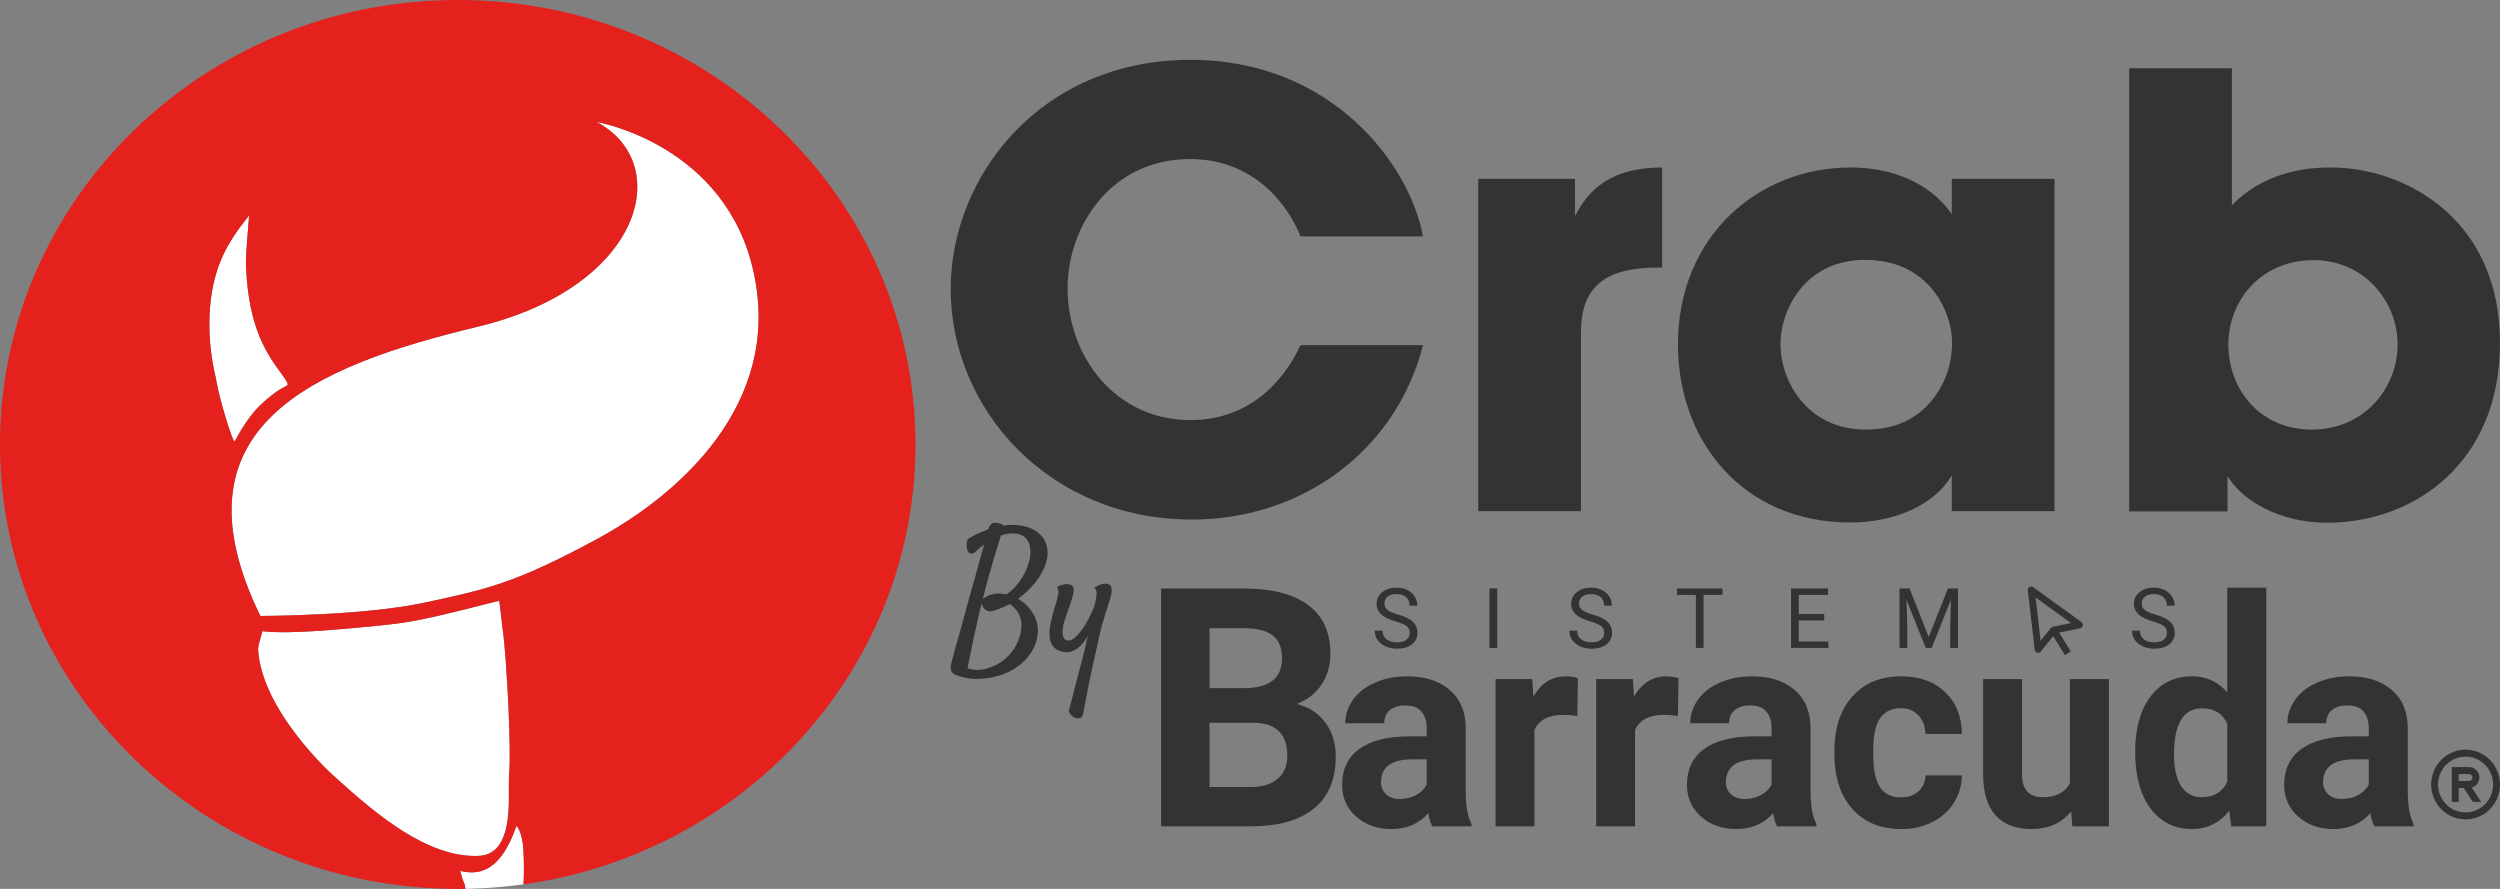 <svg width="90" height="32" viewBox="0 0 90 32" fill="none" xmlns="http://www.w3.org/2000/svg">
<rect x="0" y="0" width="90" height="32" fill="#808080" stroke="none"/>
<path d="M88.76 26.988C88.516 26.988 88.276 27.062 88.072 27.2C87.868 27.337 87.709 27.533 87.615 27.763C87.522 27.992 87.497 28.244 87.545 28.487C87.593 28.731 87.711 28.954 87.884 29.13C88.058 29.305 88.278 29.425 88.519 29.473C88.759 29.521 89.009 29.497 89.235 29.402C89.462 29.307 89.655 29.146 89.791 28.94C89.927 28.733 90 28.491 90 28.243C90 27.91 89.87 27.591 89.637 27.356C89.405 27.12 89.09 26.988 88.76 26.988ZM88.76 29.246C88.565 29.246 88.373 29.188 88.21 29.077C88.047 28.967 87.92 28.81 87.844 28.627C87.769 28.443 87.75 28.242 87.788 28.047C87.827 27.852 87.921 27.673 88.059 27.533C88.198 27.393 88.375 27.297 88.567 27.258C88.76 27.22 88.959 27.239 89.14 27.315C89.321 27.391 89.476 27.52 89.585 27.685C89.694 27.85 89.752 28.044 89.752 28.243C89.752 28.509 89.648 28.764 89.462 28.952C89.276 29.14 89.024 29.246 88.76 29.246Z" fill="#333333"/>
<path d="M89.257 27.992C89.257 27.892 89.217 27.796 89.148 27.726C89.078 27.655 88.983 27.615 88.885 27.615H88.265V28.87H88.513V28.368H88.694L89.025 28.87H89.323L88.981 28.353C89.06 28.332 89.129 28.285 89.179 28.219C89.229 28.154 89.256 28.074 89.257 27.992ZM88.885 28.117H88.513V27.866H88.885C88.917 27.866 88.949 27.88 88.972 27.903C88.995 27.927 89.009 27.959 89.009 27.992C89.009 28.025 88.995 28.057 88.972 28.081C88.949 28.104 88.917 28.117 88.885 28.117Z" fill="#333333"/>
<path d="M74.981 22.523C74.987 22.499 74.985 22.474 74.976 22.451C74.968 22.429 74.952 22.409 74.932 22.395L73.197 21.14C73.177 21.126 73.154 21.118 73.13 21.117C73.106 21.116 73.082 21.122 73.062 21.134C73.041 21.146 73.024 21.165 73.013 21.186C73.003 21.208 72.999 21.233 73.002 21.257L73.249 23.39C73.253 23.414 73.262 23.437 73.278 23.456C73.294 23.475 73.315 23.488 73.338 23.495C73.361 23.502 73.386 23.502 73.41 23.495C73.433 23.488 73.453 23.474 73.469 23.454L73.916 22.9L74.335 23.585L74.546 23.453L74.13 22.772L74.885 22.62C74.908 22.615 74.93 22.603 74.947 22.586C74.964 22.569 74.976 22.547 74.981 22.523ZM73.906 22.562C73.878 22.568 73.853 22.583 73.835 22.605L73.462 23.067L73.281 21.509L74.555 22.43L73.906 22.562Z" fill="#333333"/>
<path d="M85.475 29.748C85.409 29.621 85.363 29.462 85.334 29.273C84.995 29.655 84.555 29.846 84.012 29.846C83.499 29.846 83.073 29.696 82.734 29.395C82.398 29.095 82.23 28.716 82.23 28.258C82.23 27.696 82.435 27.265 82.845 26.965C83.258 26.664 83.854 26.512 84.632 26.509H85.276V26.205C85.276 25.96 85.213 25.764 85.087 25.617C84.964 25.47 84.769 25.396 84.501 25.396C84.266 25.396 84.08 25.453 83.944 25.568C83.812 25.682 83.746 25.839 83.746 26.038H82.346C82.346 25.731 82.44 25.447 82.628 25.186C82.814 24.924 83.079 24.72 83.421 24.573C83.764 24.423 84.148 24.348 84.574 24.348C85.219 24.348 85.731 24.513 86.109 24.843C86.49 25.169 86.68 25.63 86.68 26.225V28.523C86.683 29.026 86.753 29.407 86.888 29.665V29.748H85.475ZM84.317 28.763C84.523 28.763 84.714 28.717 84.888 28.626C85.062 28.531 85.192 28.405 85.276 28.248V27.337H84.753C84.053 27.337 83.68 27.582 83.634 28.072L83.63 28.155C83.63 28.332 83.691 28.477 83.814 28.592C83.936 28.706 84.104 28.763 84.317 28.763Z" fill="#333333"/>
<path d="M41.8 29.748V21.186H44.764C45.79 21.186 46.569 21.386 47.099 21.786C47.63 22.181 47.895 22.764 47.895 23.532C47.895 23.952 47.789 24.322 47.576 24.644C47.363 24.961 47.066 25.195 46.687 25.343C47.121 25.453 47.462 25.675 47.709 26.008C47.961 26.341 48.087 26.749 48.087 27.231C48.087 28.055 47.828 28.678 47.309 29.101C46.789 29.525 46.05 29.74 45.089 29.748H41.8ZM43.543 26.02V28.331H45.037C45.447 28.331 45.767 28.233 45.995 28.037C46.228 27.837 46.344 27.562 46.344 27.213C46.344 26.43 45.943 26.032 45.141 26.02H43.543ZM43.543 24.773H44.833C45.713 24.757 46.152 24.402 46.152 23.709C46.152 23.32 46.04 23.042 45.815 22.874C45.594 22.701 45.244 22.615 44.764 22.615H43.543V24.773Z" fill="#333333"/>
<path d="M51.56 29.748C51.495 29.621 51.449 29.462 51.419 29.273C51.081 29.655 50.64 29.846 50.098 29.846C49.584 29.846 49.158 29.696 48.819 29.395C48.484 29.095 48.316 28.716 48.316 28.258C48.316 27.696 48.521 27.265 48.931 26.965C49.344 26.664 49.939 26.512 50.717 26.509H51.361V26.205C51.361 25.96 51.298 25.764 51.172 25.617C51.05 25.47 50.855 25.396 50.587 25.396C50.351 25.396 50.165 25.453 50.03 25.568C49.898 25.682 49.831 25.839 49.831 26.038H48.432C48.432 25.731 48.526 25.447 48.713 25.186C48.9 24.924 49.165 24.72 49.507 24.573C49.849 24.423 50.233 24.348 50.659 24.348C51.305 24.348 51.816 24.513 52.194 24.843C52.575 25.169 52.766 25.63 52.766 26.225V28.523C52.769 29.026 52.838 29.407 52.974 29.665V29.748H51.56ZM50.403 28.763C50.609 28.763 50.8 28.717 50.974 28.626C51.148 28.531 51.278 28.405 51.361 28.248V27.337H50.839C50.138 27.337 49.765 27.582 49.72 28.072L49.715 28.155C49.715 28.332 49.776 28.477 49.899 28.592C50.022 28.706 50.19 28.763 50.403 28.763Z" fill="#333333"/>
<path d="M56.785 25.774C56.594 25.748 56.426 25.735 56.281 25.735C55.752 25.735 55.404 25.916 55.24 26.279V29.748H53.84V24.446H55.162L55.201 25.078C55.482 24.591 55.871 24.348 56.368 24.348C56.523 24.348 56.668 24.369 56.804 24.411L56.785 25.774Z" fill="#333333"/>
<path d="M60.406 25.774C60.216 25.748 60.048 25.735 59.903 25.735C59.373 25.735 59.026 25.916 58.862 26.279V29.748H57.462V24.446H58.784L58.823 25.078C59.104 24.591 59.493 24.348 59.99 24.348C60.145 24.348 60.29 24.369 60.426 24.411L60.406 25.774Z" fill="#333333"/>
<path d="M63.975 29.748C63.91 29.621 63.864 29.462 63.834 29.273C63.496 29.655 63.055 29.846 62.513 29.846C61.999 29.846 61.573 29.696 61.234 29.395C60.899 29.095 60.731 28.716 60.731 28.258C60.731 27.696 60.936 27.265 61.346 26.965C61.759 26.664 62.355 26.512 63.132 26.509H63.776V26.205C63.776 25.96 63.713 25.764 63.588 25.617C63.465 25.47 63.27 25.396 63.002 25.396C62.766 25.396 62.58 25.453 62.445 25.568C62.312 25.682 62.246 25.839 62.246 26.038H60.847C60.847 25.731 60.941 25.447 61.128 25.186C61.315 24.924 61.58 24.72 61.922 24.573C62.264 24.423 62.648 24.348 63.074 24.348C63.72 24.348 64.231 24.513 64.609 24.843C64.99 25.169 65.18 25.63 65.18 26.225V28.523C65.184 29.026 65.253 29.407 65.389 29.665V29.748H63.975ZM62.818 28.763C63.024 28.763 63.215 28.717 63.389 28.626C63.563 28.531 63.692 28.405 63.776 28.248V27.337H63.254C62.553 27.337 62.18 27.582 62.135 28.072L62.13 28.155C62.13 28.332 62.191 28.477 62.314 28.592C62.437 28.706 62.605 28.763 62.818 28.763Z" fill="#333333"/>
<path d="M68.434 28.704C68.693 28.704 68.903 28.632 69.064 28.489C69.226 28.345 69.309 28.154 69.316 27.915H70.628C70.624 28.275 70.528 28.605 70.338 28.905C70.147 29.203 69.885 29.434 69.553 29.601C69.224 29.765 68.859 29.846 68.459 29.846C67.71 29.846 67.119 29.606 66.687 29.126C66.254 28.642 66.038 27.976 66.038 27.126V27.033C66.038 26.216 66.252 25.565 66.681 25.078C67.111 24.591 67.7 24.348 68.449 24.348C69.104 24.348 69.629 24.537 70.023 24.916C70.42 25.292 70.621 25.793 70.628 26.421H69.316C69.309 26.146 69.226 25.924 69.064 25.754C68.903 25.581 68.69 25.494 68.425 25.494C68.099 25.494 67.852 25.615 67.684 25.857C67.519 26.096 67.437 26.484 67.437 27.023V27.17C67.437 27.716 67.519 28.108 67.684 28.347C67.848 28.585 68.099 28.704 68.434 28.704Z" fill="#333333"/>
<path d="M74.564 29.209C74.219 29.634 73.741 29.846 73.132 29.846C72.57 29.846 72.14 29.683 71.844 29.356C71.549 29.029 71.4 28.551 71.393 27.92V24.446H72.792V27.871C72.792 28.423 73.041 28.699 73.538 28.699C74.013 28.699 74.338 28.533 74.516 28.2V24.446H75.921V29.748H74.603L74.564 29.209Z" fill="#333333"/>
<path d="M50.243 22.371C50.004 22.301 49.83 22.216 49.721 22.115C49.612 22.013 49.558 21.887 49.558 21.738C49.558 21.57 49.624 21.431 49.757 21.321C49.891 21.21 50.064 21.155 50.277 21.155C50.422 21.155 50.551 21.183 50.665 21.24C50.779 21.297 50.867 21.375 50.929 21.475C50.992 21.575 51.023 21.684 51.023 21.803H50.743C50.743 21.674 50.703 21.572 50.621 21.499C50.54 21.424 50.425 21.387 50.277 21.387C50.139 21.387 50.032 21.418 49.954 21.48C49.878 21.54 49.84 21.625 49.84 21.734C49.84 21.821 49.876 21.895 49.949 21.956C50.022 22.016 50.147 22.071 50.322 22.121C50.498 22.171 50.636 22.226 50.734 22.287C50.834 22.347 50.908 22.417 50.955 22.497C51.004 22.577 51.028 22.672 51.028 22.781C51.028 22.954 50.961 23.093 50.827 23.198C50.694 23.302 50.515 23.354 50.291 23.354C50.146 23.354 50.011 23.326 49.885 23.27C49.759 23.213 49.661 23.136 49.593 23.038C49.525 22.94 49.491 22.829 49.491 22.704H49.771C49.771 22.834 49.818 22.936 49.912 23.012C50.007 23.086 50.134 23.123 50.291 23.123C50.439 23.123 50.551 23.093 50.63 23.032C50.708 22.971 50.748 22.889 50.748 22.784C50.748 22.679 50.711 22.598 50.639 22.541C50.566 22.483 50.434 22.427 50.243 22.371Z" fill="#333333"/>
<path d="M53.9 23.325H53.621V21.184H53.9V23.325Z" fill="#333333"/>
<path d="M57.248 22.371C57.009 22.301 56.834 22.216 56.725 22.115C56.617 22.013 56.562 21.887 56.562 21.738C56.562 21.57 56.629 21.431 56.761 21.321C56.895 21.21 57.068 21.155 57.281 21.155C57.427 21.155 57.556 21.183 57.669 21.24C57.783 21.297 57.872 21.375 57.934 21.475C57.996 21.575 58.028 21.684 58.028 21.803H57.748C57.748 21.674 57.707 21.572 57.626 21.499C57.544 21.424 57.43 21.387 57.281 21.387C57.144 21.387 57.036 21.418 56.959 21.48C56.882 21.54 56.844 21.625 56.844 21.734C56.844 21.821 56.88 21.895 56.953 21.956C57.027 22.016 57.151 22.071 57.326 22.121C57.503 22.171 57.64 22.226 57.739 22.287C57.839 22.347 57.912 22.417 57.96 22.497C58.008 22.577 58.032 22.672 58.032 22.781C58.032 22.954 57.965 23.093 57.832 23.198C57.698 23.302 57.52 23.354 57.296 23.354C57.151 23.354 57.015 23.326 56.889 23.27C56.763 23.213 56.666 23.136 56.597 23.038C56.529 22.94 56.495 22.829 56.495 22.704H56.776C56.776 22.834 56.823 22.936 56.917 23.012C57.012 23.086 57.138 23.123 57.296 23.123C57.443 23.123 57.556 23.093 57.634 23.032C57.713 22.971 57.752 22.889 57.752 22.784C57.752 22.679 57.716 22.598 57.643 22.541C57.571 22.483 57.439 22.427 57.248 22.371Z" fill="#333333"/>
<path d="M62.008 21.416H61.328V23.325H61.051V21.416H60.373V21.184H62.008V21.416Z" fill="#333333"/>
<path d="M65.673 22.335H64.756V23.094H65.821V23.325H64.478V21.184H65.807V21.416H64.756V22.105H65.673V22.335Z" fill="#333333"/>
<path d="M68.743 21.184L69.434 22.931L70.126 21.184H70.487V23.325H70.208V22.491L70.234 21.591L69.54 23.325H69.326L68.634 21.596L68.661 22.491V23.325H68.382V21.184H68.743Z" fill="#333333"/>
<path d="M77.506 22.371C77.267 22.301 77.092 22.216 76.983 22.115C76.875 22.013 76.821 21.887 76.821 21.738C76.821 21.57 76.887 21.431 77.02 21.321C77.153 21.21 77.326 21.155 77.54 21.155C77.685 21.155 77.814 21.183 77.927 21.24C78.042 21.297 78.13 21.375 78.192 21.475C78.255 21.575 78.286 21.684 78.286 21.803H78.006C78.006 21.674 77.965 21.572 77.884 21.499C77.802 21.424 77.688 21.387 77.54 21.387C77.402 21.387 77.295 21.418 77.217 21.48C77.141 21.54 77.103 21.625 77.103 21.734C77.103 21.821 77.139 21.895 77.211 21.956C77.285 22.016 77.409 22.071 77.585 22.121C77.761 22.171 77.898 22.226 77.997 22.287C78.097 22.347 78.17 22.417 78.218 22.497C78.266 22.577 78.29 22.672 78.29 22.781C78.29 22.954 78.224 23.093 78.09 23.198C77.957 23.302 77.778 23.354 77.554 23.354C77.409 23.354 77.273 23.326 77.147 23.27C77.022 23.213 76.924 23.136 76.855 23.038C76.787 22.94 76.754 22.829 76.754 22.704H77.034C77.034 22.834 77.081 22.936 77.175 23.012C77.27 23.086 77.396 23.123 77.554 23.123C77.702 23.123 77.814 23.093 77.892 23.032C77.971 22.971 78.01 22.889 78.01 22.784C78.01 22.679 77.974 22.598 77.901 22.541C77.829 22.483 77.697 22.427 77.506 22.371Z" fill="#333333"/>
<path d="M76.866 27.058C76.866 26.231 77.048 25.573 77.413 25.083C77.781 24.593 78.283 24.348 78.919 24.348C79.428 24.348 79.85 24.54 80.182 24.926V21.155H81.587V29.748H80.323L80.255 29.184C79.906 29.626 79.458 29.846 78.909 29.846C78.292 29.846 77.797 29.601 77.422 29.111C77.052 28.618 76.866 27.933 76.866 27.058ZM78.265 27.161C78.265 27.657 78.35 28.038 78.521 28.302C78.693 28.567 78.941 28.699 79.267 28.699C79.7 28.699 80.005 28.515 80.182 28.146V26.053C80.008 25.684 79.707 25.499 79.277 25.499C78.602 25.499 78.265 26.053 78.265 27.161Z" fill="#333333"/>
<path d="M51.225 12.434C50.263 16.206 46.889 18.704 42.907 18.704C37.747 18.704 34.225 14.714 34.225 10.41C34.225 6.334 37.472 2.154 42.857 2.154C48.017 2.154 50.783 6.011 51.225 8.51H46.82C46.349 7.322 45.104 5.726 42.838 5.726C40.013 5.726 38.434 8.12 38.434 10.382C38.434 12.795 40.121 15.123 42.857 15.123C45.486 15.123 46.556 12.985 46.82 12.424H51.225V12.434Z" fill="#333333"/>
<path d="M56.698 6.439V7.778C57.051 7.132 57.699 6.03 59.837 6.03V9.631H59.7C57.807 9.631 56.914 10.296 56.914 11.978V18.4H53.216V6.439H56.698Z" fill="#333333"/>
<path d="M73.962 18.4H70.264V17.108C69.597 18.267 68.057 18.809 66.615 18.809C62.701 18.809 60.406 15.835 60.406 12.405C60.406 8.481 63.319 6.03 66.615 6.03C68.636 6.03 69.773 6.98 70.264 7.712V6.439H73.962V18.4ZM64.104 12.472C64.104 13.574 64.948 15.465 67.175 15.465C68.489 15.465 69.284 14.857 69.754 14.125C70.068 13.65 70.225 13.137 70.264 12.595C70.313 12.054 70.196 11.522 69.95 11.018C69.548 10.201 68.704 9.355 67.145 9.355C65.036 9.355 64.094 11.075 64.094 12.434V12.472H64.104Z" fill="#333333"/>
<path d="M76.65 2.458H80.348V7.389C81.662 6.03 83.419 6.03 83.928 6.03C86.508 6.03 90 7.816 90 12.348C90 16.662 86.911 18.818 83.771 18.818C82.035 18.818 80.701 18.001 80.191 17.137V18.41H76.65V2.458ZM86.312 12.386C86.312 10.857 85.115 9.365 83.291 9.365C81.329 9.365 80.221 10.895 80.221 12.386C80.221 14.049 81.378 15.465 83.222 15.465C85.115 15.465 86.312 13.973 86.312 12.405V12.386Z" fill="#333333"/>
<path fill-rule="evenodd" clip-rule="evenodd" d="M37.363 22.772C37.34 23.034 37.262 23.27 37.131 23.477C36.999 23.685 36.83 23.86 36.625 24.001C36.424 24.146 36.195 24.256 35.939 24.33C35.684 24.405 35.42 24.442 35.149 24.442C35.048 24.442 34.954 24.434 34.864 24.418C34.779 24.407 34.702 24.391 34.632 24.371C34.562 24.352 34.502 24.332 34.452 24.312C34.406 24.297 34.373 24.283 34.353 24.271C34.318 24.252 34.289 24.226 34.266 24.195C34.247 24.167 34.235 24.126 34.231 24.071C34.227 24.04 34.225 24.015 34.225 23.995C34.225 23.979 34.227 23.962 34.231 23.942C34.235 23.922 34.243 23.895 34.254 23.86C34.262 23.828 34.274 23.783 34.289 23.724C34.297 23.689 34.326 23.577 34.376 23.389C34.431 23.205 34.495 22.98 34.568 22.713C34.642 22.442 34.721 22.15 34.806 21.837C34.895 21.523 34.981 21.219 35.062 20.925C35.143 20.631 35.217 20.366 35.283 20.131C35.349 19.892 35.397 19.716 35.428 19.602C35.374 19.641 35.32 19.682 35.265 19.726C35.215 19.769 35.163 19.816 35.109 19.867C35.05 19.922 34.992 19.941 34.934 19.925C34.88 19.906 34.841 19.857 34.818 19.779C34.81 19.739 34.804 19.698 34.801 19.655C34.797 19.62 34.797 19.58 34.801 19.537C34.808 19.49 34.824 19.445 34.847 19.402C34.975 19.324 35.099 19.257 35.219 19.202C35.343 19.147 35.461 19.098 35.573 19.055C35.597 18.988 35.622 18.938 35.649 18.902C35.68 18.867 35.711 18.843 35.742 18.832C35.773 18.82 35.806 18.816 35.841 18.82C35.876 18.824 35.912 18.83 35.951 18.837C36.036 18.857 36.093 18.884 36.12 18.92C36.174 18.912 36.226 18.906 36.276 18.902C36.327 18.898 36.379 18.896 36.433 18.896C36.658 18.896 36.854 18.926 37.02 18.985C37.187 19.043 37.322 19.124 37.427 19.226C37.535 19.324 37.613 19.439 37.659 19.573C37.706 19.706 37.723 19.847 37.712 19.996C37.7 20.125 37.665 20.261 37.607 20.402C37.553 20.539 37.479 20.676 37.386 20.814C37.293 20.947 37.185 21.078 37.061 21.207C36.937 21.333 36.799 21.449 36.648 21.554C36.768 21.625 36.875 21.707 36.968 21.801C37.061 21.895 37.138 21.997 37.2 22.107C37.262 22.217 37.307 22.329 37.334 22.442C37.361 22.556 37.371 22.666 37.363 22.772ZM35.411 21.449C35.422 21.409 35.432 21.37 35.44 21.331C35.49 21.127 35.544 20.925 35.602 20.725C35.66 20.525 35.715 20.335 35.765 20.155C35.819 19.974 35.87 19.81 35.916 19.661L36.032 19.279C36.184 19.228 36.329 19.202 36.468 19.202C36.677 19.202 36.838 19.269 36.95 19.402C37.067 19.531 37.113 19.731 37.09 20.002C37.078 20.116 37.047 20.239 36.997 20.372C36.95 20.506 36.889 20.637 36.811 20.766C36.737 20.892 36.65 21.011 36.55 21.125C36.449 21.235 36.344 21.325 36.236 21.396C36.189 21.388 36.141 21.382 36.09 21.378C36.04 21.37 35.988 21.366 35.934 21.366C35.833 21.366 35.726 21.388 35.614 21.431C35.506 21.474 35.428 21.521 35.382 21.572C35.393 21.529 35.403 21.488 35.411 21.449ZM35.178 22.407C35.233 22.16 35.287 21.931 35.341 21.719C35.345 21.754 35.356 21.792 35.376 21.831C35.395 21.87 35.422 21.905 35.457 21.937C35.492 21.964 35.535 21.986 35.585 22.001C35.635 22.013 35.695 22.009 35.765 21.99C35.978 21.923 36.174 21.841 36.352 21.743C36.41 21.782 36.464 21.829 36.515 21.884C36.569 21.935 36.615 21.995 36.654 22.066C36.697 22.133 36.728 22.209 36.747 22.295C36.77 22.378 36.778 22.472 36.77 22.578C36.751 22.813 36.689 23.027 36.584 23.219C36.484 23.407 36.358 23.568 36.207 23.701C36.056 23.834 35.889 23.936 35.707 24.007C35.529 24.081 35.353 24.118 35.178 24.118C35.128 24.118 35.081 24.114 35.039 24.107L34.923 24.083C34.884 24.075 34.853 24.062 34.83 24.042C34.895 23.724 34.958 23.427 35.016 23.148C35.074 22.866 35.128 22.619 35.178 22.407Z" fill="#333333"/>
<path d="M39.397 21.16C39.447 21.121 39.495 21.092 39.542 21.072C39.592 21.049 39.637 21.033 39.676 21.025C39.718 21.013 39.761 21.009 39.803 21.013C39.908 21.021 39.972 21.055 39.995 21.113C40.022 21.172 40.026 21.266 40.007 21.396C39.995 21.462 39.972 21.547 39.937 21.648C39.902 21.75 39.861 21.876 39.815 22.025C39.769 22.17 39.718 22.337 39.664 22.525C39.614 22.713 39.565 22.925 39.519 23.16C39.472 23.352 39.422 23.573 39.368 23.824C39.321 24.044 39.265 24.309 39.199 24.618C39.137 24.928 39.069 25.283 38.996 25.683C38.976 25.781 38.934 25.838 38.868 25.853C38.806 25.869 38.74 25.861 38.67 25.83C38.643 25.814 38.618 25.796 38.595 25.777C38.575 25.757 38.554 25.734 38.531 25.706C38.508 25.683 38.488 25.649 38.473 25.606C38.562 25.277 38.639 24.977 38.705 24.706C38.775 24.436 38.837 24.201 38.891 24.001C38.949 23.77 39.004 23.562 39.054 23.378C39.073 23.295 39.091 23.215 39.106 23.136C39.126 23.054 39.145 22.974 39.164 22.895C39.114 22.978 39.06 23.056 39.002 23.131C38.944 23.205 38.88 23.27 38.81 23.325C38.74 23.379 38.665 23.421 38.583 23.448C38.506 23.479 38.424 23.489 38.339 23.477C38.13 23.45 37.981 23.372 37.892 23.242C37.807 23.113 37.77 22.944 37.781 22.736C37.785 22.654 37.797 22.564 37.816 22.466C37.836 22.368 37.857 22.274 37.88 22.184C37.903 22.093 37.925 22.013 37.944 21.943C37.967 21.868 37.985 21.815 37.996 21.784C38.043 21.635 38.076 21.507 38.095 21.401C38.118 21.296 38.103 21.207 38.049 21.137C38.103 21.102 38.153 21.078 38.2 21.066C38.25 21.051 38.295 21.039 38.333 21.031C38.376 21.027 38.419 21.027 38.461 21.031C38.566 21.047 38.626 21.086 38.641 21.149C38.661 21.211 38.655 21.305 38.624 21.431C38.608 21.498 38.583 21.584 38.548 21.69C38.514 21.792 38.477 21.898 38.438 22.007C38.399 22.117 38.364 22.219 38.333 22.313C38.302 22.403 38.285 22.468 38.281 22.507C38.246 22.684 38.244 22.821 38.275 22.919C38.306 23.013 38.374 23.06 38.479 23.06C38.529 23.06 38.585 23.038 38.647 22.995C38.709 22.948 38.771 22.887 38.833 22.813C38.899 22.738 38.963 22.654 39.025 22.56C39.087 22.462 39.143 22.364 39.193 22.266C39.248 22.168 39.294 22.072 39.333 21.978C39.375 21.884 39.406 21.799 39.426 21.725C39.453 21.58 39.47 21.466 39.478 21.384C39.486 21.302 39.459 21.227 39.397 21.16Z" fill="#333333"/>
<path d="M11.576 22.704C10.757 22.763 9.948 22.783 9.443 22.724L9.432 22.773C9.362 23.009 9.291 23.284 9.291 23.342C9.321 24.088 9.635 24.864 10.069 25.58C10.696 26.621 11.566 27.544 12.192 28.093C12.829 28.663 13.628 29.369 14.518 29.929C15.367 30.459 16.297 30.852 17.227 30.812C18.329 30.773 18.329 29.301 18.319 28.417C18.319 28.182 18.319 27.976 18.329 27.838C18.369 27.485 18.349 26.542 18.309 25.551C18.258 24.373 18.167 23.117 18.096 22.655L17.975 21.625C17.773 21.674 17.5 21.742 17.197 21.821C16.297 22.047 15.094 22.361 14.123 22.469C13.699 22.518 12.647 22.626 11.576 22.704Z" fill="white"/>
<path d="M17.864 31.028C17.54 31.352 17.126 31.49 16.57 31.352C16.6 31.49 16.651 31.666 16.721 31.823C16.733 31.851 16.744 31.913 16.756 31.998C17.465 31.986 18.163 31.932 18.848 31.836C18.879 31.282 18.852 30.639 18.824 30.38L18.814 30.341C18.794 30.204 18.764 30.047 18.703 29.909C18.673 29.84 18.642 29.782 18.592 29.733C18.4 30.272 18.177 30.724 17.864 31.028Z" fill="white"/>
<path d="M7.774 13.634C7.886 14.351 8.371 15.902 8.442 15.892C8.482 15.882 8.795 15.126 9.422 14.537C10.049 13.958 10.292 13.929 10.352 13.86C10.383 13.821 10.292 13.674 10.17 13.507L10.156 13.488C9.613 12.745 8.956 11.848 8.856 9.6C8.836 9.119 8.937 8.275 8.967 7.755C8.239 8.668 7.694 9.512 7.562 11.053C7.491 11.926 7.572 12.79 7.774 13.634Z" fill="white"/>
<path d="M27.145 9.865C26.164 5.183 21.473 4.388 21.473 4.388C24.294 5.88 23.151 10.326 17.207 11.759C11.252 13.193 6.056 15.362 9.372 22.174C9.372 22.174 13.072 22.174 15.296 21.693C17.52 21.212 18.511 21.016 21.493 19.406C24.466 17.796 28.135 14.547 27.145 9.865Z" fill="white"/>
<path fill-rule="evenodd" clip-rule="evenodd" d="M0 16C0 24.837 7.378 32 16.479 32C16.571 32 16.664 31.999 16.756 31.998C16.744 31.913 16.733 31.851 16.721 31.823C16.651 31.666 16.6 31.49 16.57 31.352C17.126 31.49 17.54 31.352 17.864 31.028C18.177 30.724 18.4 30.272 18.592 29.733C18.642 29.782 18.673 29.84 18.703 29.909C18.764 30.047 18.794 30.204 18.814 30.341L18.824 30.38C18.852 30.639 18.879 31.282 18.848 31.836C26.826 30.721 32.958 24.056 32.958 16C32.958 7.163 25.58 0 16.479 0C7.378 0 0 7.163 0 16ZM21.473 4.388C21.473 4.388 26.164 5.183 27.145 9.865C28.135 14.547 24.466 17.796 21.493 19.406C18.511 21.016 17.52 21.212 15.296 21.693C13.072 22.174 9.372 22.174 9.372 22.174C6.056 15.362 11.252 13.193 17.207 11.759C23.151 10.326 24.294 5.88 21.473 4.388ZM9.443 22.724C9.948 22.783 10.757 22.763 11.576 22.704C12.647 22.626 13.699 22.518 14.123 22.469C15.094 22.361 16.297 22.047 17.197 21.821C17.5 21.742 17.773 21.674 17.975 21.625L18.096 22.655C18.167 23.117 18.258 24.373 18.309 25.551C18.349 26.542 18.369 27.485 18.329 27.838C18.319 27.976 18.319 28.182 18.319 28.417C18.329 29.301 18.329 30.773 17.227 30.812C16.297 30.852 15.367 30.459 14.518 29.929C13.628 29.369 12.829 28.663 12.192 28.093C11.566 27.544 10.696 26.621 10.069 25.58C9.635 24.864 9.321 24.088 9.291 23.342C9.291 23.284 9.362 23.009 9.432 22.773L9.443 22.724ZM8.442 15.892C8.371 15.902 7.886 14.351 7.774 13.634C7.572 12.79 7.491 11.926 7.562 11.053C7.694 9.512 8.239 8.668 8.967 7.755C8.937 8.275 8.836 9.119 8.856 9.6C8.956 11.848 9.613 12.745 10.156 13.488L10.17 13.507C10.292 13.674 10.383 13.821 10.352 13.86C10.292 13.929 10.049 13.958 9.422 14.537C8.795 15.126 8.482 15.882 8.442 15.892Z" fill="#E4211D"/>
</svg>
